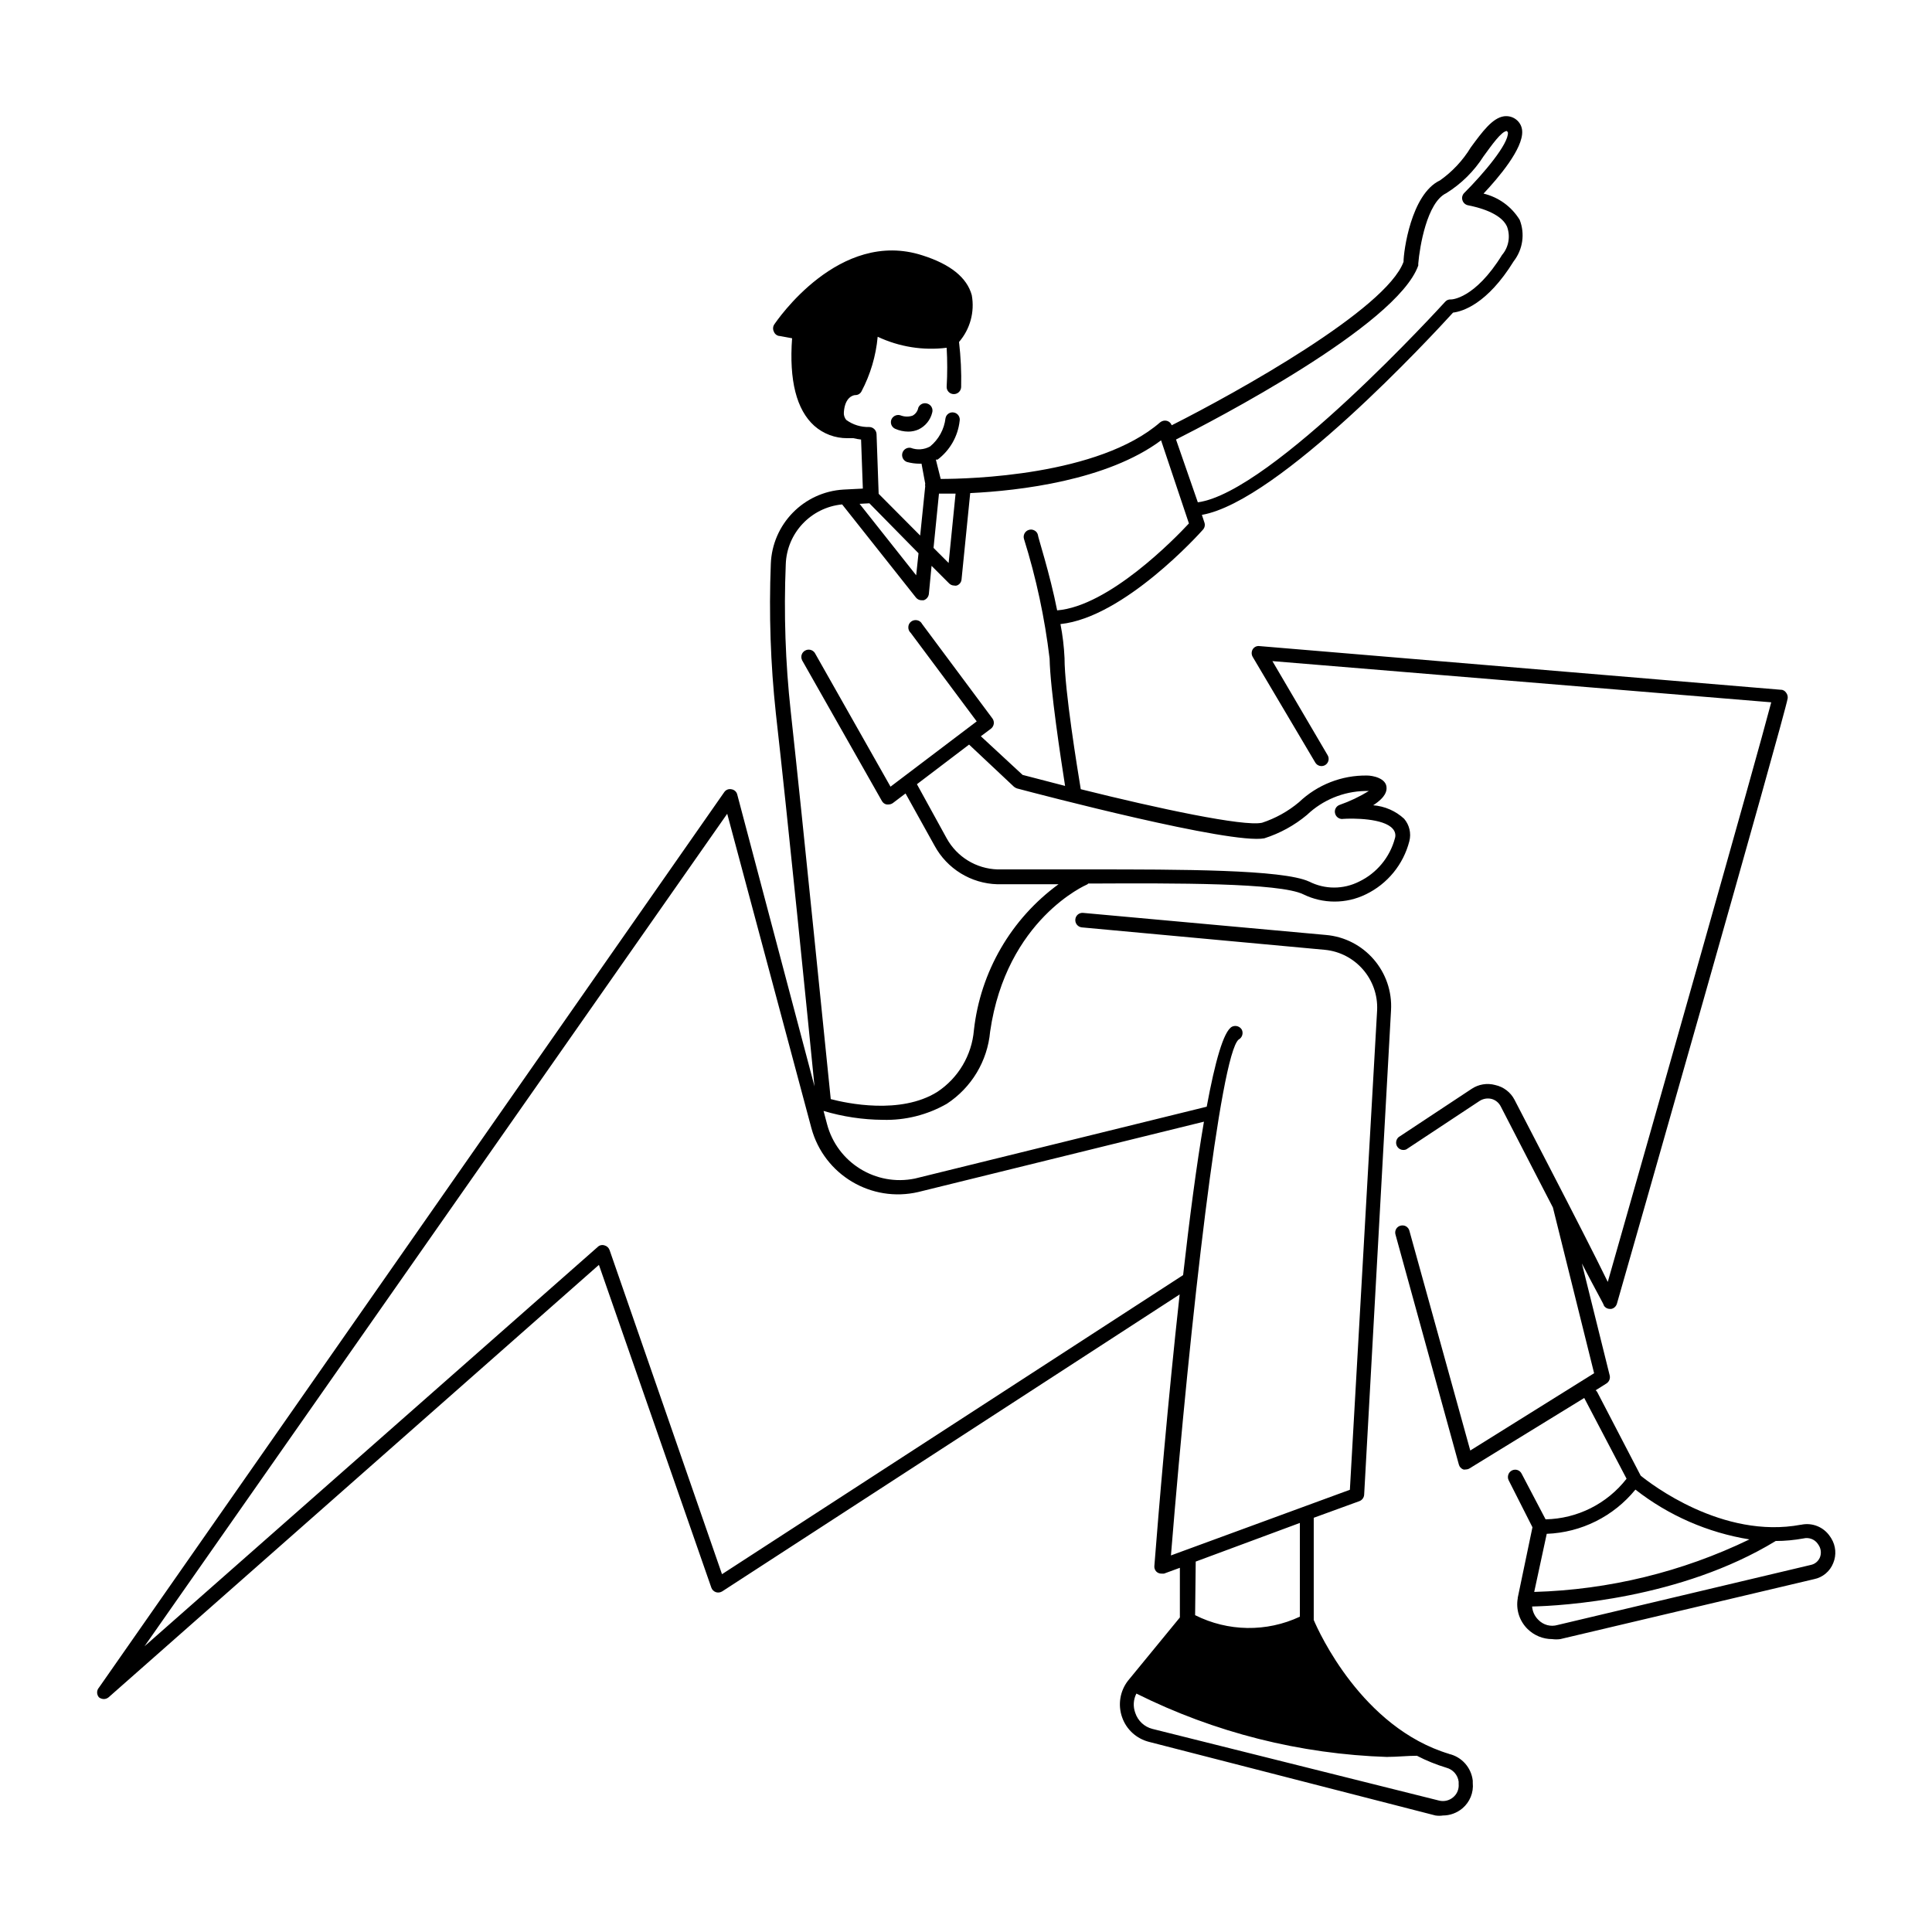 <?xml version="1.0" encoding="UTF-8"?>
<svg width="1200pt" height="1200pt" version="1.1" viewBox="0 0 1200 1200" xmlns="http://www.w3.org/2000/svg">
 <path d="m576 250.69c2.391 0.75 3.703 3.234 3 5.625-1.125 4.594-4.266 8.438-8.531 10.453-1.969 0.844-4.078 1.312-6.234 1.312-2.859 0-5.672-0.609-8.297-1.781-1.078-0.516-1.922-1.406-2.344-2.578-0.375-1.125-0.328-2.344 0.188-3.422 1.125-2.203 3.75-3.141 6-2.156 2.297 0.797 4.828 0.797 7.078 0 1.875-1.031 3.141-2.859 3.516-4.922 0.938-2.203 3.375-3.281 5.625-2.531zm338.76 855.24v1.453c0.609 6-1.828 11.953-6.469 15.844-3.375 2.812-7.641 4.406-12 4.406-1.547 0.234-3.141 0.234-4.688 0l-177.84-45.703c-7.875-1.969-14.203-7.734-16.828-15.375-2.672-7.641-1.312-16.125 3.609-22.547l32.297-39.375v-30.844l-9.844 3.609h-1.547c-1.266 0.047-2.484-0.469-3.328-1.359-0.844-0.938-1.266-2.203-1.125-3.422 2.625-33.938 8.391-102.38 15.703-168.61l-284.16 184.45c-1.172 0.703-2.578 0.891-3.891 0.469-1.312-0.469-2.344-1.453-2.812-2.766l-69.844-200.53-304.55 268.6c-0.844 0.703-1.922 1.078-3 1.078-1.125-0.047-2.156-0.422-3-1.078-1.5-1.734-1.5-4.312 0-6l388.4-556.22c0.984-1.453 2.766-2.156 4.453-1.781 1.734 0.234 3.188 1.5 3.609 3.234l48 181.31c-3.844-39.141-16.922-169.31-24-231.61-3.328-30.844-4.359-61.875-3.141-92.859 0.891-24.75 20.438-44.766 45.141-46.219l12-0.609v-0.609l-1.078-29.859c-1.641-0.188-3.234-0.469-4.781-0.844h-3.75c-7.547 0.047-14.859-2.672-20.531-7.688-11.062-9.938-15.703-28.219-13.781-54.375l-7.922-1.453v0.047c-1.5-0.188-2.812-1.219-3.375-2.625-0.703-1.312-0.703-2.906 0-4.219 1.688-2.531 40.547-60 92.297-43.219 17.391 5.531 27.609 13.781 30.609 24.703v0.047c1.875 10.359-1.031 21.047-7.922 29.016 1.078 9.328 1.547 18.703 1.312 28.078-0.141 2.438-2.109 4.312-4.547 4.312-1.219 0-2.344-0.469-3.188-1.312-0.844-0.891-1.312-2.016-1.266-3.234 0.469-8.062 0.469-16.172 0-24.234-14.625 1.828-29.484-0.562-42.844-6.844-1.078 11.859-4.5 23.438-10.078 33.984-0.75 1.406-2.25 2.297-3.844 2.25-0.938 0-6.375 0.938-7.078 10.547-0.188 1.828 0.375 3.609 1.547 4.922 4.125 3 9.094 4.5 14.156 4.359 2.484 0 4.5 1.969 4.594 4.406l1.312 37.078 25.781 25.922 3.141-30.609v0.047c-0.141-0.562-0.141-1.172 0-1.688l-2.297-12.375h-1.219 0.047c-2.672 0-5.344-0.375-7.922-1.078-2.203-0.844-3.422-3.188-2.812-5.484 0.609-2.25 2.859-3.703 5.203-3.281 3.938 1.5 8.297 1.172 12-0.844 5.391-4.406 8.812-10.734 9.609-17.625 0.469-2.438 2.859-3.984 5.25-3.469 2.438 0.469 3.984 2.859 3.516 5.25-1.078 9.562-6.047 18.234-13.688 24h-1.078l3 12c17.531 0 98.062-1.922 136.31-35.156 1.172-0.938 2.719-1.312 4.172-0.938 1.406 0.375 2.531 1.406 3 2.766 40.453-20.391 133.22-72 144-101.53 0-6.469 4.688-42 22.547-50.531h0.047c7.734-5.484 14.25-12.422 19.172-20.531 7.219-9.844 13.453-18.234 20.531-19.312 2.672-0.375 5.391 0.281 7.547 1.922 2.297 1.734 3.703 4.359 3.844 7.219 0.703 10.922-14.859 29.156-24 38.859 9.375 2.25 17.438 8.109 22.453 16.312 3.375 8.625 1.969 18.375-3.703 25.688-16.547 26.766-31.922 31.219-37.688 31.922-12.703 13.922-108 117.23-156 125.63l1.547 4.688c0.562 1.547 0.234 3.234-0.844 4.453-2.062 2.391-49.078 54.609-88.547 58.688 1.359 6.938 2.203 14.016 2.531 21.094 0 20.062 8.062 69.141 10.078 81.469 48 12 101.16 23.297 112.45 20.859l-0.047 0.047c8.484-2.766 16.359-7.125 23.156-12.844 11.438-10.875 26.625-16.828 42.375-16.547 3.141 0 12 1.547 12 7.688 0 1.547 0 5.391-8.297 10.781 7.172 0.562 13.969 3.516 19.219 8.391 3.281 3.844 4.5 9.047 3.234 13.922-3.703 14.438-13.594 26.531-27 33-12.234 6-26.625 6-38.859 0-14.766-7.219-80.062-6.938-132-6.703h-1.594c-0.234 0.328-0.562 0.562-0.938 0.703 0 0-49.922 21.375-60 91.312-1.641 18.281-11.578 34.734-26.859 44.766-12.141 6.938-25.922 10.406-39.844 9.984-12.469-0.094-24.844-1.969-36.75-5.531l2.156 8.156c6.328 24 30.328 38.859 54.609 33.844l181.22-44.625c5.156-27.844 10.453-46.922 15.703-49.688 2.25-1.078 4.922-0.234 6.141 1.922 1.031 2.25 0.141 4.922-2.062 6.094-11.297 9.844-29.859 171.14-42 320.39l111.14-40.781 16.922-297.84c0.891-19.172-13.406-35.719-32.531-37.547l-150.84-13.922c-2.484-0.234-4.312-2.438-4.078-4.922 0.094-1.219 0.656-2.297 1.594-3.094 0.938-0.75 2.109-1.125 3.328-0.984l150.61 13.688c24 2.016 42 22.875 40.547 46.922l-16.688 300.84c-0.141 1.781-1.312 3.328-3 3.938l-28.312 10.312v63.469c3.141 7.453 30 66.844 84 83.156v0.047c7.922 1.828 13.828 8.438 14.766 16.547zm-283.08-616.22c-0.703-0.234-1.359-0.609-1.922-1.078l-27.844-26.156-32.391 24.609 18.469 33.609c6.375 11.578 18.375 18.891 31.547 19.312h57.234c56.062 0 120 0 136.31 7.547h0.047c9.75 4.969 21.281 4.969 31.078 0 10.922-5.25 19.031-15.047 22.172-26.766 0.703-2.062 0.188-4.359-1.312-6-5.625-6.609-24.844-6.609-31.219-6.141v0.047c-2.203 0.094-4.172-1.406-4.641-3.609-0.516-2.203 0.75-4.406 2.859-5.156 6.328-2.203 12.422-5.109 18.141-8.625h-2.438c-13.406 0.281-26.25 5.578-36 14.859-7.781 6.516-16.781 11.438-26.484 14.531-20.672 3.938-140.06-27.375-153.61-30.984zm98.766-216.71 13.547 39c45.938-6.141 152.53-123.37 153.61-124.55 0.938-1.078 2.297-1.594 3.703-1.453 0 0 14.625 0 31.781-27.844h0.047c4.031-4.875 5.109-11.578 2.859-17.531-3.938-8.531-18.469-12-24-13.078-1.688-0.281-3.094-1.453-3.609-3.094-0.562-1.594-0.141-3.375 1.078-4.594 12-12 27.609-30.469 27.141-37.547l-0.609-0.938c-3.375 0-9.609 9-14.531 15.703-5.906 9.281-13.828 17.109-23.156 22.922-12 5.625-16.547 33.469-17.391 43.688v1.219c-13.219 37.406-128.39 96.938-150.47 108.09zm-150.61 67.312 9.375 9.375 4.312-43.078h-10.312zm-45.938-27.375 35.156 44.391 1.453-13.688-30.516-31.031zm-17.906 369.74c9.703 2.531 43.219 9.844 66.141-4.453 13.078-8.625 21.469-22.781 22.781-38.391 4.031-36.234 23.109-69.141 52.547-90.609h-38.062 0.047c-16.359-0.469-31.219-9.609-39-24l-18-32.391-7.922 6c-0.797 0.562-1.781 0.844-2.766 0.844h-0.984c-1.266-0.188-2.391-1.031-3-2.156l-49.688-87.609h0.047c-0.984-2.156-0.141-4.688 1.922-5.812 2.062-1.172 4.641-0.562 6 1.359l47.062 83.156 53.531-40.547-41.062-55.078h-0.047c-0.938-0.938-1.453-2.25-1.359-3.562 0.047-1.359 0.703-2.578 1.781-3.375 1.078-0.797 2.438-1.078 3.75-0.797s2.438 1.125 3.047 2.344l43.688 58.688c1.406 1.969 1.031 4.688-0.844 6.234l-6.375 4.781 25.922 24 26.391 6.844c-2.625-16.781-9.234-60-9.609-79.078-3-25.219-8.344-50.156-15.938-74.391-0.328-1.125-0.188-2.344 0.375-3.375s1.5-1.828 2.625-2.156c1.125-0.375 2.344-0.281 3.422 0.281 1.078 0.516 1.875 1.453 2.203 2.625 0 1.453 7.453 24 12 47.062 32.156-2.625 72.938-44.391 81.844-54l-17.297-51.609c-33.469 24.938-88.078 31.312-118.55 32.766l-5.391 53.719c-0.188 1.734-1.359 3.188-3 3.703-0.516 0.141-1.031 0.141-1.547 0-1.172 0-2.297-0.469-3.141-1.312l-10.922-10.922-1.688 17.531c-0.234 1.781-1.5 3.281-3.234 3.844h-1.219 0.047c-1.406 0.047-2.766-0.609-3.609-1.688l-45.844-57.844c-19.359 1.875-34.359 17.766-35.016 37.219-1.266 30.516-0.234 61.078 3.094 91.406 7.547 68.672 22.453 218.06 24.844 240.74zm218.86 109.31c3.938-34.781 8.297-68.297 12.938-95.297l-177.42 43.688c-29.203 6.797-58.5-10.688-66.375-39.609l-52.312-195.32-361.92 517.08 281.53-248.06c1.078-1.078 2.719-1.406 4.172-0.938 1.453 0.375 2.625 1.453 3.141 2.859l69.844 201.37zm7.453 211.22c20.391 10.266 44.391 10.641 65.062 0.938v-58.219l-64.688 24zm163.69 104.86v-1.453c-0.516-4.125-3.516-7.547-7.547-8.625-6.328-1.922-12.516-4.406-18.375-7.453-6.141 0-12 0.703-18.234 0.703v0.047c-54.234-1.734-107.44-15.141-156-39.375-1.922 3.703-2.156 8.062-0.703 12 1.641 4.922 5.625 8.672 10.641 9.938l178.08 44.531c3.047 0.75 6.281 0 8.672-2.016 2.484-2.016 3.75-5.109 3.469-8.297zm232.69-137.29c-2.016 5.203-6.562 9-12 10.078l-157.55 37.219c-1.688 0.234-3.375 0.234-5.062 0-5.719 0-11.156-2.25-15.234-6.234-5.062-4.969-7.359-12.094-6.141-19.078v-0.375l9.141-43.781-14.766-29.156c-0.562-1.078-0.609-2.344-0.234-3.516 0.375-1.125 1.172-2.062 2.297-2.625 1.031-0.516 2.297-0.609 3.422-0.234s2.062 1.219 2.578 2.297l14.859 28.312c19.688-0.375 38.203-9.656 50.297-25.219l-26.297-50.156-71.156 43.688c-0.703 0.469-1.547 0.703-2.391 0.703-0.516 0.141-1.078 0.141-1.594 0-1.312-0.516-2.344-1.594-2.719-3l-39.375-142.92c-0.328-1.125-0.188-2.344 0.375-3.375 0.609-1.078 1.594-1.828 2.719-2.109 1.172-0.328 2.391-0.188 3.422 0.375 1.031 0.609 1.828 1.594 2.109 2.719l37.828 136.55 76.922-48-25.594-102.94-10.547-20.391-21.844-42.375c-1.172-2.297-3.234-4.031-5.766-4.688-2.531-0.609-5.25-0.141-7.453 1.312l-45.375 30h0.047c-2.062 0.938-4.5 0.234-5.719-1.641s-0.891-4.406 0.797-5.906l45.375-30c4.266-2.859 9.609-3.75 14.625-2.391 5.156 1.125 9.562 4.453 12 9.141l21.938 42.375c13.219 25.547 28.688 55.688 36 70.781 28.781-100.92 92.156-324 101.53-360l-309.84-25.594 34.312 58.453c1.266 2.109 0.562 4.875-1.547 6.141-2.109 1.219-4.875 0.562-6.141-1.594l-38.859-65.625c-0.844-1.453-0.844-3.234 0-4.688 0.891-1.453 2.531-2.25 4.219-2.016l324 27.141v-0.047c1.219 0.094 2.391 0.75 3.094 1.828 0.75 0.984 1.125 2.203 0.984 3.469-1.781 11.062-101.77 361.22-106.08 376.08-0.516 1.688-1.875 2.953-3.609 3.234h-0.75c-1.5 0-2.906-0.75-3.703-2.062 0-0.703-4.453-8.297-13.688-26.156l17.297 69.609c0.422 1.922-0.422 3.891-2.062 4.922l-6.703 4.219c0.422 0.281 0.75 0.656 0.984 1.078l27 51.938c5.859 4.781 50.766 39.703 99.609 30.469l-0.047 0.047c7.031-1.547 14.203 1.406 18.141 7.406l0.703 1.078c2.812 4.594 3.281 10.266 1.219 15.234zm-185.76 18c46.359-1.312 91.922-12.422 133.69-32.625-25.828-4.172-50.203-14.812-70.828-30.938-13.547 16.641-33.609 26.672-55.078 27.469zm176.86-28.781-0.703-1.078c-1.969-2.859-5.531-4.172-8.859-3.375-5.719 1.031-11.484 1.594-17.297 1.594-59.062 36-132.94 40.312-151.31 40.688v-0.047c0.234 3.141 1.594 6.094 3.844 8.297 3.094 3.234 7.688 4.5 12 3.234l157.31-37.312c2.531-0.516 4.641-2.297 5.625-4.688 0.938-2.391 0.703-5.109-0.609-7.312z"/>
</svg>
